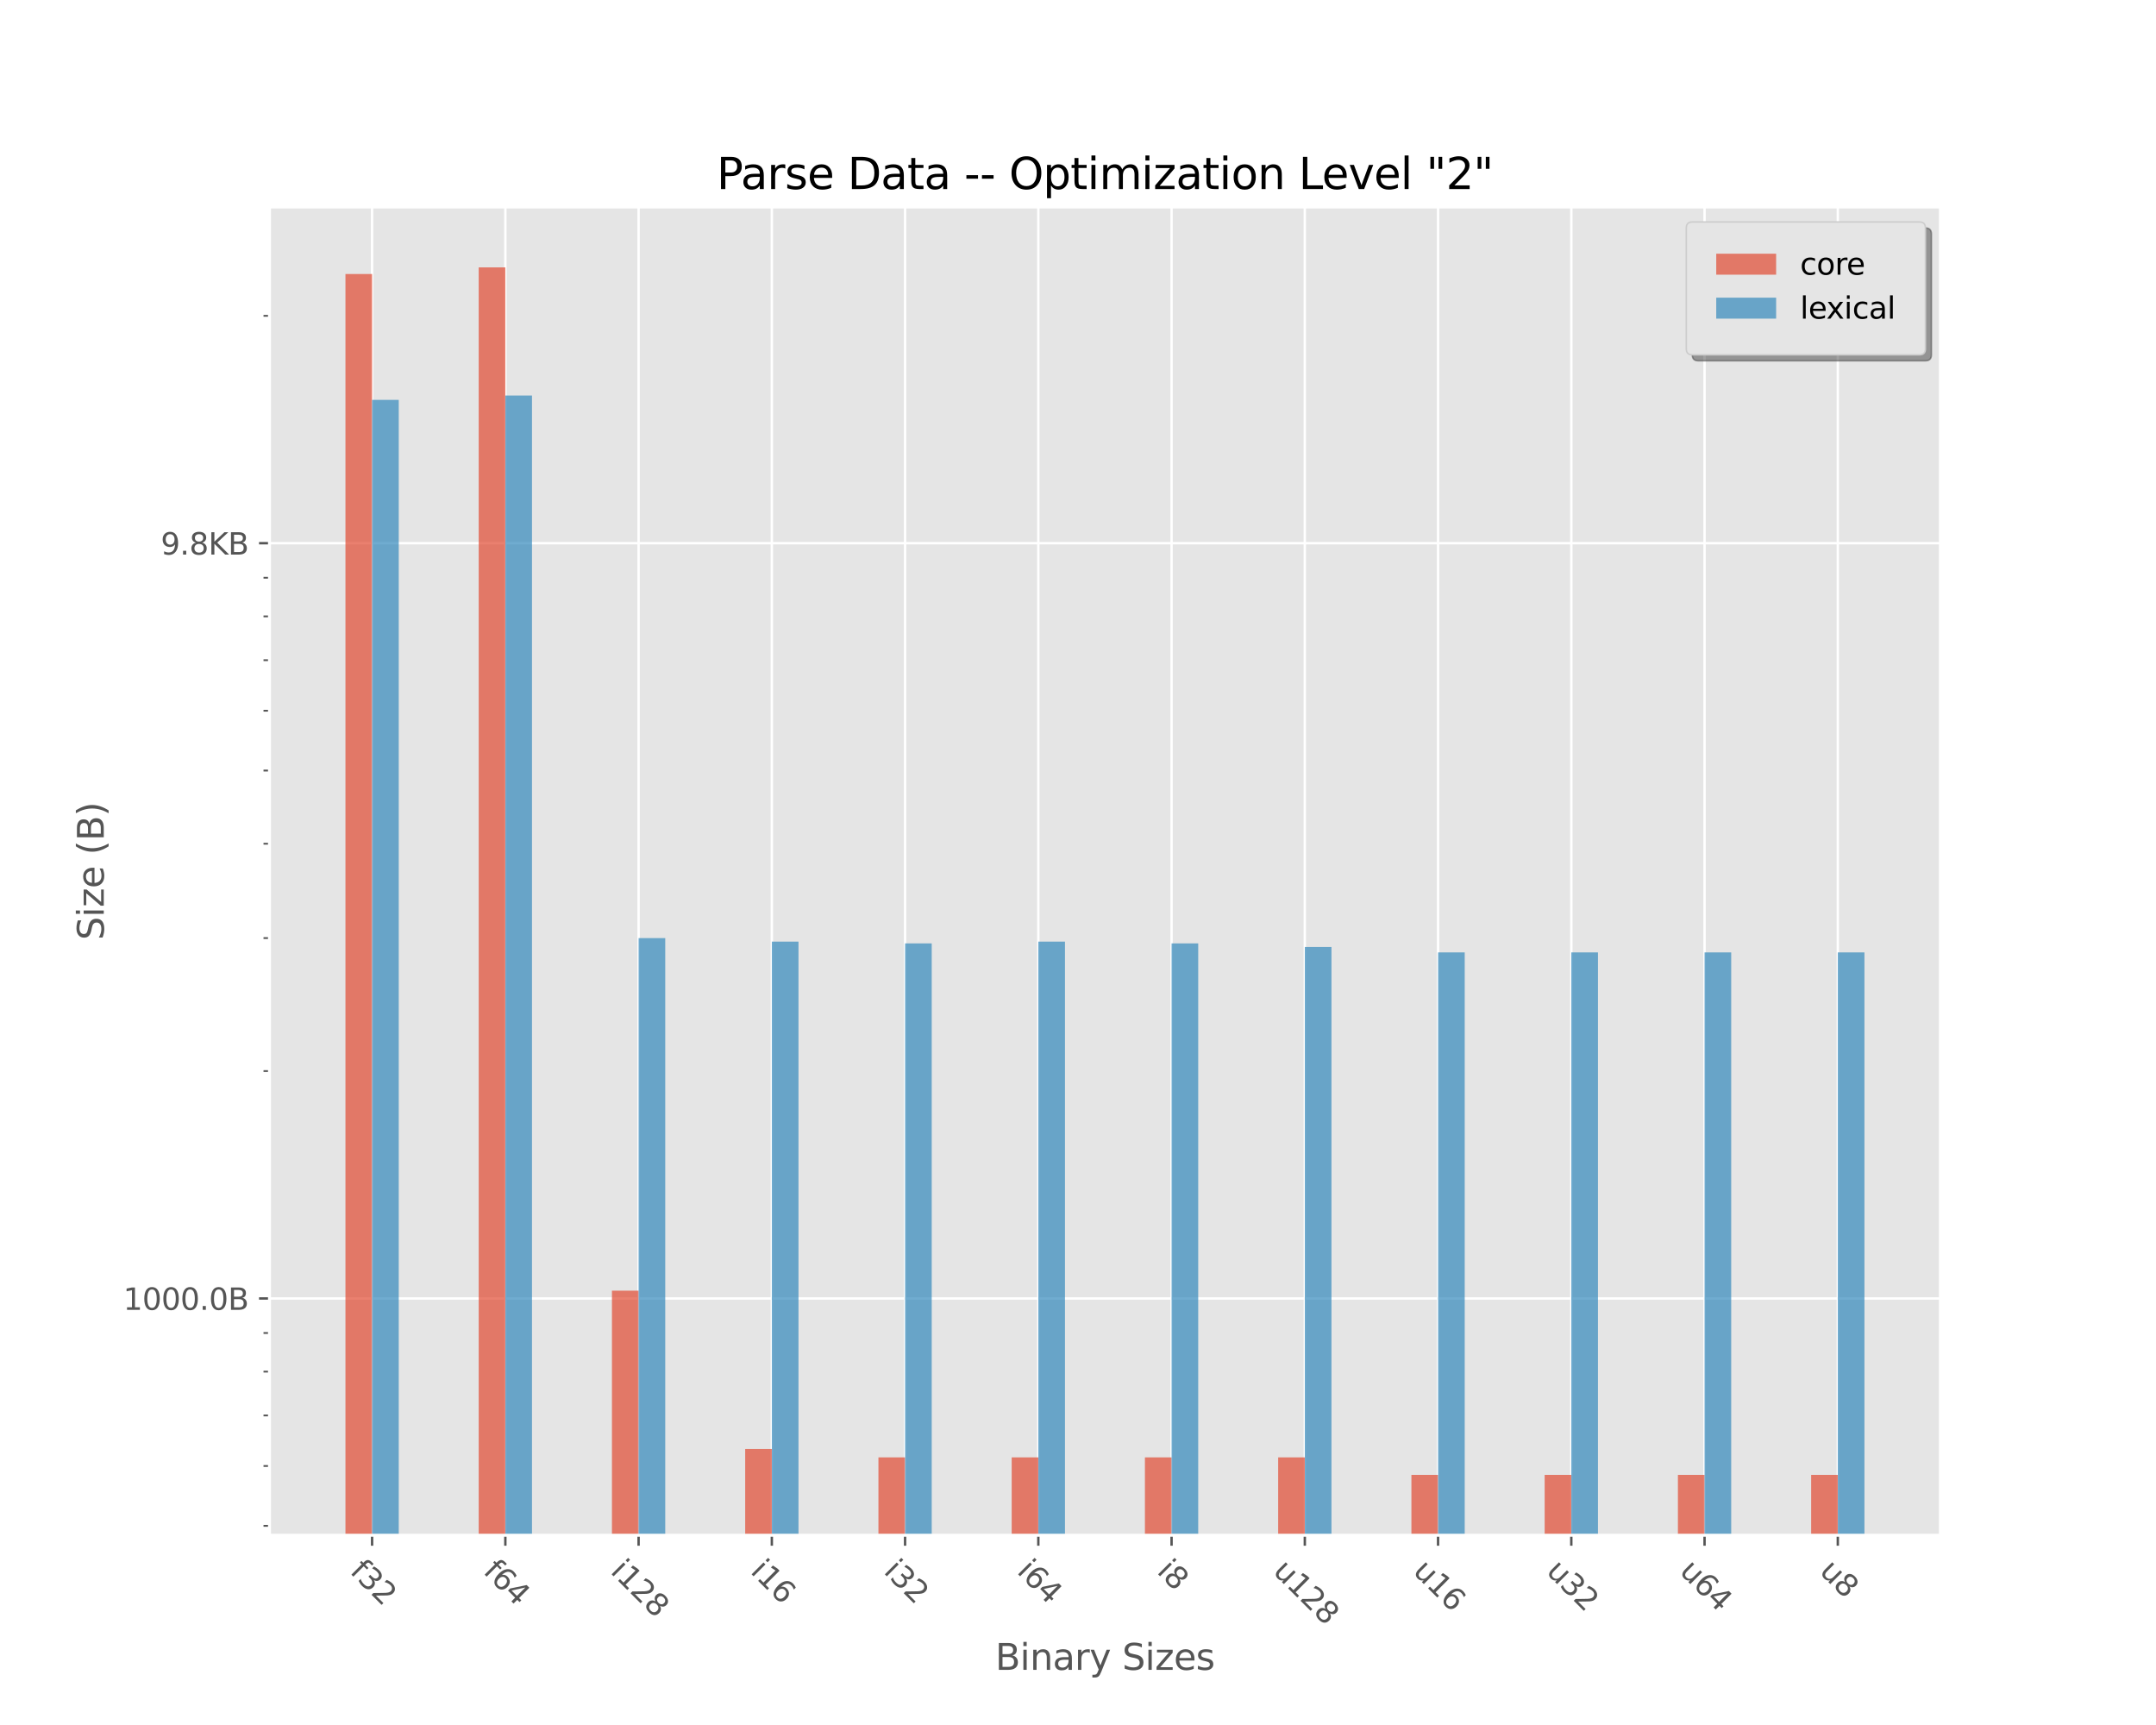 <?xml version="1.0" encoding="utf-8" standalone="no"?>
<!DOCTYPE svg PUBLIC "-//W3C//DTD SVG 1.1//EN"
  "http://www.w3.org/Graphics/SVG/1.1/DTD/svg11.dtd">
<svg height="576pt" version="1.1" viewBox="0 0 720 576" width="720pt" xmlns="http://www.w3.org/2000/svg" xmlns:xlink="http://www.w3.org/1999/xlink">
 <defs>
  <style type="text/css">*{stroke-linecap:butt;stroke-linejoin:round;}</style>
 </defs>
 <g id="figure_1">
  <g id="patch_1">
   <path d="M 0 576 
L 720 576 
L 720 0 
L 0 0 
z
" style="fill:#ffffff;"/>
  </g>
  <g id="axes_1">
   <g id="patch_2">
    <path d="M 90 512.64 
L 648 512.64 
L 648 69.12 
L 90 69.12 
z
" style="fill:#e5e5e5;"/>
   </g>
   <g id="matplotlib.axis_1">
    <g id="xtick_1">
     <g id="line2d_1">
      <path clip-path="url(#p2323134f44)" d="M 124.263 512.64 
L 124.263 69.12 
" style="fill:none;stroke:#ffffff;stroke-linecap:square;stroke-width:0.8;"/>
     </g>
     <g id="line2d_2">
      <defs>
       <path d="M 0 0 
L 0 3.5 
" id="mc008e72907" style="stroke:#555555;stroke-width:0.8;"/>
      </defs>
      <g>
       <use style="fill:#555555;stroke:#555555;stroke-width:0.8;" x="124.263" xlink:href="#mc008e72907" y="512.64"/>
      </g>
     </g>
     <g id="text_1">
      <!-- f32 -->
      <g style="fill:#555555;" transform="translate(116.568 525.013)rotate(-315)scale(0.1 -0.1)">
       <defs>
        <path d="M 2375 4863 
L 2375 4384 
L 1825 4384 
Q 1516 4384 1395 4259 
Q 1275 4134 1275 3809 
L 1275 3500 
L 2222 3500 
L 2222 3053 
L 1275 3053 
L 1275 0 
L 697 0 
L 697 3053 
L 147 3053 
L 147 3500 
L 697 3500 
L 697 3744 
Q 697 4328 969 4595 
Q 1241 4863 1831 4863 
L 2375 4863 
z
" id="DejaVuSans-66" transform="scale(0.016)"/>
        <path d="M 2597 2516 
Q 3050 2419 3304 2112 
Q 3559 1806 3559 1356 
Q 3559 666 3084 287 
Q 2609 -91 1734 -91 
Q 1441 -91 1130 -33 
Q 819 25 488 141 
L 488 750 
Q 750 597 1062 519 
Q 1375 441 1716 441 
Q 2309 441 2620 675 
Q 2931 909 2931 1356 
Q 2931 1769 2642 2001 
Q 2353 2234 1838 2234 
L 1294 2234 
L 1294 2753 
L 1863 2753 
Q 2328 2753 2575 2939 
Q 2822 3125 2822 3475 
Q 2822 3834 2567 4026 
Q 2313 4219 1838 4219 
Q 1578 4219 1281 4162 
Q 984 4106 628 3988 
L 628 4550 
Q 988 4650 1302 4700 
Q 1616 4750 1894 4750 
Q 2613 4750 3031 4423 
Q 3450 4097 3450 3541 
Q 3450 3153 3228 2886 
Q 3006 2619 2597 2516 
z
" id="DejaVuSans-33" transform="scale(0.016)"/>
        <path d="M 1228 531 
L 3431 531 
L 3431 0 
L 469 0 
L 469 531 
Q 828 903 1448 1529 
Q 2069 2156 2228 2338 
Q 2531 2678 2651 2914 
Q 2772 3150 2772 3378 
Q 2772 3750 2511 3984 
Q 2250 4219 1831 4219 
Q 1534 4219 1204 4116 
Q 875 4013 500 3803 
L 500 4441 
Q 881 4594 1212 4672 
Q 1544 4750 1819 4750 
Q 2544 4750 2975 4387 
Q 3406 4025 3406 3419 
Q 3406 3131 3298 2873 
Q 3191 2616 2906 2266 
Q 2828 2175 2409 1742 
Q 1991 1309 1228 531 
z
" id="DejaVuSans-32" transform="scale(0.016)"/>
       </defs>
       <use xlink:href="#DejaVuSans-66"/>
       <use x="35.205" xlink:href="#DejaVuSans-33"/>
       <use x="98.828" xlink:href="#DejaVuSans-32"/>
      </g>
     </g>
    </g>
    <g id="xtick_2">
     <g id="line2d_3">
      <path clip-path="url(#p2323134f44)" d="M 168.761 512.64 
L 168.761 69.12 
" style="fill:none;stroke:#ffffff;stroke-linecap:square;stroke-width:0.8;"/>
     </g>
     <g id="line2d_4">
      <g>
       <use style="fill:#555555;stroke:#555555;stroke-width:0.8;" x="168.761" xlink:href="#mc008e72907" y="512.64"/>
      </g>
     </g>
     <g id="text_2">
      <!-- f64 -->
      <g style="fill:#555555;" transform="translate(161.066 525.013)rotate(-315)scale(0.1 -0.1)">
       <defs>
        <path d="M 2113 2584 
Q 1688 2584 1439 2293 
Q 1191 2003 1191 1497 
Q 1191 994 1439 701 
Q 1688 409 2113 409 
Q 2538 409 2786 701 
Q 3034 994 3034 1497 
Q 3034 2003 2786 2293 
Q 2538 2584 2113 2584 
z
M 3366 4563 
L 3366 3988 
Q 3128 4100 2886 4159 
Q 2644 4219 2406 4219 
Q 1781 4219 1451 3797 
Q 1122 3375 1075 2522 
Q 1259 2794 1537 2939 
Q 1816 3084 2150 3084 
Q 2853 3084 3261 2657 
Q 3669 2231 3669 1497 
Q 3669 778 3244 343 
Q 2819 -91 2113 -91 
Q 1303 -91 875 529 
Q 447 1150 447 2328 
Q 447 3434 972 4092 
Q 1497 4750 2381 4750 
Q 2619 4750 2861 4703 
Q 3103 4656 3366 4563 
z
" id="DejaVuSans-36" transform="scale(0.016)"/>
        <path d="M 2419 4116 
L 825 1625 
L 2419 1625 
L 2419 4116 
z
M 2253 4666 
L 3047 4666 
L 3047 1625 
L 3713 1625 
L 3713 1100 
L 3047 1100 
L 3047 0 
L 2419 0 
L 2419 1100 
L 313 1100 
L 313 1709 
L 2253 4666 
z
" id="DejaVuSans-34" transform="scale(0.016)"/>
       </defs>
       <use xlink:href="#DejaVuSans-66"/>
       <use x="35.205" xlink:href="#DejaVuSans-36"/>
       <use x="98.828" xlink:href="#DejaVuSans-34"/>
      </g>
     </g>
    </g>
    <g id="xtick_3">
     <g id="line2d_5">
      <path clip-path="url(#p2323134f44)" d="M 213.258 512.64 
L 213.258 69.12 
" style="fill:none;stroke:#ffffff;stroke-linecap:square;stroke-width:0.8;"/>
     </g>
     <g id="line2d_6">
      <g>
       <use style="fill:#555555;stroke:#555555;stroke-width:0.8;" x="213.258" xlink:href="#mc008e72907" y="512.64"/>
      </g>
     </g>
     <g id="text_3">
      <!-- i128 -->
      <g style="fill:#555555;" transform="translate(203.577 525.013)rotate(-315)scale(0.1 -0.1)">
       <defs>
        <path d="M 603 3500 
L 1178 3500 
L 1178 0 
L 603 0 
L 603 3500 
z
M 603 4863 
L 1178 4863 
L 1178 4134 
L 603 4134 
L 603 4863 
z
" id="DejaVuSans-69" transform="scale(0.016)"/>
        <path d="M 794 531 
L 1825 531 
L 1825 4091 
L 703 3866 
L 703 4441 
L 1819 4666 
L 2450 4666 
L 2450 531 
L 3481 531 
L 3481 0 
L 794 0 
L 794 531 
z
" id="DejaVuSans-31" transform="scale(0.016)"/>
        <path d="M 2034 2216 
Q 1584 2216 1326 1975 
Q 1069 1734 1069 1313 
Q 1069 891 1326 650 
Q 1584 409 2034 409 
Q 2484 409 2743 651 
Q 3003 894 3003 1313 
Q 3003 1734 2745 1975 
Q 2488 2216 2034 2216 
z
M 1403 2484 
Q 997 2584 770 2862 
Q 544 3141 544 3541 
Q 544 4100 942 4425 
Q 1341 4750 2034 4750 
Q 2731 4750 3128 4425 
Q 3525 4100 3525 3541 
Q 3525 3141 3298 2862 
Q 3072 2584 2669 2484 
Q 3125 2378 3379 2068 
Q 3634 1759 3634 1313 
Q 3634 634 3220 271 
Q 2806 -91 2034 -91 
Q 1263 -91 848 271 
Q 434 634 434 1313 
Q 434 1759 690 2068 
Q 947 2378 1403 2484 
z
M 1172 3481 
Q 1172 3119 1398 2916 
Q 1625 2713 2034 2713 
Q 2441 2713 2670 2916 
Q 2900 3119 2900 3481 
Q 2900 3844 2670 4047 
Q 2441 4250 2034 4250 
Q 1625 4250 1398 4047 
Q 1172 3844 1172 3481 
z
" id="DejaVuSans-38" transform="scale(0.016)"/>
       </defs>
       <use xlink:href="#DejaVuSans-69"/>
       <use x="27.783" xlink:href="#DejaVuSans-31"/>
       <use x="91.406" xlink:href="#DejaVuSans-32"/>
       <use x="155.029" xlink:href="#DejaVuSans-38"/>
      </g>
     </g>
    </g>
    <g id="xtick_4">
     <g id="line2d_7">
      <path clip-path="url(#p2323134f44)" d="M 257.756 512.64 
L 257.756 69.12 
" style="fill:none;stroke:#ffffff;stroke-linecap:square;stroke-width:0.8;"/>
     </g>
     <g id="line2d_8">
      <g>
       <use style="fill:#555555;stroke:#555555;stroke-width:0.8;" x="257.756" xlink:href="#mc008e72907" y="512.64"/>
      </g>
     </g>
     <g id="text_4">
      <!-- i16 -->
      <g style="fill:#555555;" transform="translate(250.324 525.013)rotate(-315)scale(0.1 -0.1)">
       <use xlink:href="#DejaVuSans-69"/>
       <use x="27.783" xlink:href="#DejaVuSans-31"/>
       <use x="91.406" xlink:href="#DejaVuSans-36"/>
      </g>
     </g>
    </g>
    <g id="xtick_5">
     <g id="line2d_9">
      <path clip-path="url(#p2323134f44)" d="M 302.254 512.64 
L 302.254 69.12 
" style="fill:none;stroke:#ffffff;stroke-linecap:square;stroke-width:0.8;"/>
     </g>
     <g id="line2d_10">
      <g>
       <use style="fill:#555555;stroke:#555555;stroke-width:0.8;" x="302.254" xlink:href="#mc008e72907" y="512.64"/>
      </g>
     </g>
     <g id="text_5">
      <!-- i32 -->
      <g style="fill:#555555;" transform="translate(294.821 525.013)rotate(-315)scale(0.1 -0.1)">
       <use xlink:href="#DejaVuSans-69"/>
       <use x="27.783" xlink:href="#DejaVuSans-33"/>
       <use x="91.406" xlink:href="#DejaVuSans-32"/>
      </g>
     </g>
    </g>
    <g id="xtick_6">
     <g id="line2d_11">
      <path clip-path="url(#p2323134f44)" d="M 346.751 512.64 
L 346.751 69.12 
" style="fill:none;stroke:#ffffff;stroke-linecap:square;stroke-width:0.8;"/>
     </g>
     <g id="line2d_12">
      <g>
       <use style="fill:#555555;stroke:#555555;stroke-width:0.8;" x="346.751" xlink:href="#mc008e72907" y="512.64"/>
      </g>
     </g>
     <g id="text_6">
      <!-- i64 -->
      <g style="fill:#555555;" transform="translate(339.319 525.013)rotate(-315)scale(0.1 -0.1)">
       <use xlink:href="#DejaVuSans-69"/>
       <use x="27.783" xlink:href="#DejaVuSans-36"/>
       <use x="91.406" xlink:href="#DejaVuSans-34"/>
      </g>
     </g>
    </g>
    <g id="xtick_7">
     <g id="line2d_13">
      <path clip-path="url(#p2323134f44)" d="M 391.249 512.64 
L 391.249 69.12 
" style="fill:none;stroke:#ffffff;stroke-linecap:square;stroke-width:0.8;"/>
     </g>
     <g id="line2d_14">
      <g>
       <use style="fill:#555555;stroke:#555555;stroke-width:0.8;" x="391.249" xlink:href="#mc008e72907" y="512.64"/>
      </g>
     </g>
     <g id="text_7">
      <!-- i8 -->
      <g style="fill:#555555;" transform="translate(386.066 525.013)rotate(-315)scale(0.1 -0.1)">
       <use xlink:href="#DejaVuSans-69"/>
       <use x="27.783" xlink:href="#DejaVuSans-38"/>
      </g>
     </g>
    </g>
    <g id="xtick_8">
     <g id="line2d_15">
      <path clip-path="url(#p2323134f44)" d="M 435.746 512.64 
L 435.746 69.12 
" style="fill:none;stroke:#ffffff;stroke-linecap:square;stroke-width:0.8;"/>
     </g>
     <g id="line2d_16">
      <g>
       <use style="fill:#555555;stroke:#555555;stroke-width:0.8;" x="435.746" xlink:href="#mc008e72907" y="512.64"/>
      </g>
     </g>
     <g id="text_8">
      <!-- u128 -->
      <g style="fill:#555555;" transform="translate(424.806 525.013)rotate(-315)scale(0.1 -0.1)">
       <defs>
        <path d="M 544 1381 
L 544 3500 
L 1119 3500 
L 1119 1403 
Q 1119 906 1312 657 
Q 1506 409 1894 409 
Q 2359 409 2629 706 
Q 2900 1003 2900 1516 
L 2900 3500 
L 3475 3500 
L 3475 0 
L 2900 0 
L 2900 538 
Q 2691 219 2414 64 
Q 2138 -91 1772 -91 
Q 1169 -91 856 284 
Q 544 659 544 1381 
z
M 1991 3584 
L 1991 3584 
z
" id="DejaVuSans-75" transform="scale(0.016)"/>
       </defs>
       <use xlink:href="#DejaVuSans-75"/>
       <use x="63.379" xlink:href="#DejaVuSans-31"/>
       <use x="127.002" xlink:href="#DejaVuSans-32"/>
       <use x="190.625" xlink:href="#DejaVuSans-38"/>
      </g>
     </g>
    </g>
    <g id="xtick_9">
     <g id="line2d_17">
      <path clip-path="url(#p2323134f44)" d="M 480.244 512.64 
L 480.244 69.12 
" style="fill:none;stroke:#ffffff;stroke-linecap:square;stroke-width:0.8;"/>
     </g>
     <g id="line2d_18">
      <g>
       <use style="fill:#555555;stroke:#555555;stroke-width:0.8;" x="480.244" xlink:href="#mc008e72907" y="512.64"/>
      </g>
     </g>
     <g id="text_9">
      <!-- u16 -->
      <g style="fill:#555555;" transform="translate(471.553 525.013)rotate(-315)scale(0.1 -0.1)">
       <use xlink:href="#DejaVuSans-75"/>
       <use x="63.379" xlink:href="#DejaVuSans-31"/>
       <use x="127.002" xlink:href="#DejaVuSans-36"/>
      </g>
     </g>
    </g>
    <g id="xtick_10">
     <g id="line2d_19">
      <path clip-path="url(#p2323134f44)" d="M 524.742 512.64 
L 524.742 69.12 
" style="fill:none;stroke:#ffffff;stroke-linecap:square;stroke-width:0.8;"/>
     </g>
     <g id="line2d_20">
      <g>
       <use style="fill:#555555;stroke:#555555;stroke-width:0.8;" x="524.742" xlink:href="#mc008e72907" y="512.64"/>
      </g>
     </g>
     <g id="text_10">
      <!-- u32 -->
      <g style="fill:#555555;" transform="translate(516.051 525.013)rotate(-315)scale(0.1 -0.1)">
       <use xlink:href="#DejaVuSans-75"/>
       <use x="63.379" xlink:href="#DejaVuSans-33"/>
       <use x="127.002" xlink:href="#DejaVuSans-32"/>
      </g>
     </g>
    </g>
    <g id="xtick_11">
     <g id="line2d_21">
      <path clip-path="url(#p2323134f44)" d="M 569.239 512.64 
L 569.239 69.12 
" style="fill:none;stroke:#ffffff;stroke-linecap:square;stroke-width:0.8;"/>
     </g>
     <g id="line2d_22">
      <g>
       <use style="fill:#555555;stroke:#555555;stroke-width:0.8;" x="569.239" xlink:href="#mc008e72907" y="512.64"/>
      </g>
     </g>
     <g id="text_11">
      <!-- u64 -->
      <g style="fill:#555555;" transform="translate(560.548 525.013)rotate(-315)scale(0.1 -0.1)">
       <use xlink:href="#DejaVuSans-75"/>
       <use x="63.379" xlink:href="#DejaVuSans-36"/>
       <use x="127.002" xlink:href="#DejaVuSans-34"/>
      </g>
     </g>
    </g>
    <g id="xtick_12">
     <g id="line2d_23">
      <path clip-path="url(#p2323134f44)" d="M 613.737 512.64 
L 613.737 69.12 
" style="fill:none;stroke:#ffffff;stroke-linecap:square;stroke-width:0.8;"/>
     </g>
     <g id="line2d_24">
      <g>
       <use style="fill:#555555;stroke:#555555;stroke-width:0.8;" x="613.737" xlink:href="#mc008e72907" y="512.64"/>
      </g>
     </g>
     <g id="text_12">
      <!-- u8 -->
      <g style="fill:#555555;" transform="translate(607.296 525.013)rotate(-315)scale(0.1 -0.1)">
       <use xlink:href="#DejaVuSans-75"/>
       <use x="63.379" xlink:href="#DejaVuSans-38"/>
      </g>
     </g>
    </g>
    <g id="text_13">
     <!-- Binary Sizes -->
     <g style="fill:#555555;" transform="translate(332.37 557.58)scale(0.12 -0.12)">
      <defs>
       <path d="M 1259 2228 
L 1259 519 
L 2272 519 
Q 2781 519 3026 730 
Q 3272 941 3272 1375 
Q 3272 1813 3026 2020 
Q 2781 2228 2272 2228 
L 1259 2228 
z
M 1259 4147 
L 1259 2741 
L 2194 2741 
Q 2656 2741 2882 2914 
Q 3109 3088 3109 3444 
Q 3109 3797 2882 3972 
Q 2656 4147 2194 4147 
L 1259 4147 
z
M 628 4666 
L 2241 4666 
Q 2963 4666 3353 4366 
Q 3744 4066 3744 3513 
Q 3744 3084 3544 2831 
Q 3344 2578 2956 2516 
Q 3422 2416 3680 2098 
Q 3938 1781 3938 1306 
Q 3938 681 3513 340 
Q 3088 0 2303 0 
L 628 0 
L 628 4666 
z
" id="DejaVuSans-42" transform="scale(0.016)"/>
       <path d="M 3513 2113 
L 3513 0 
L 2938 0 
L 2938 2094 
Q 2938 2591 2744 2837 
Q 2550 3084 2163 3084 
Q 1697 3084 1428 2787 
Q 1159 2491 1159 1978 
L 1159 0 
L 581 0 
L 581 3500 
L 1159 3500 
L 1159 2956 
Q 1366 3272 1645 3428 
Q 1925 3584 2291 3584 
Q 2894 3584 3203 3211 
Q 3513 2838 3513 2113 
z
" id="DejaVuSans-6e" transform="scale(0.016)"/>
       <path d="M 2194 1759 
Q 1497 1759 1228 1600 
Q 959 1441 959 1056 
Q 959 750 1161 570 
Q 1363 391 1709 391 
Q 2188 391 2477 730 
Q 2766 1069 2766 1631 
L 2766 1759 
L 2194 1759 
z
M 3341 1997 
L 3341 0 
L 2766 0 
L 2766 531 
Q 2569 213 2275 61 
Q 1981 -91 1556 -91 
Q 1019 -91 701 211 
Q 384 513 384 1019 
Q 384 1609 779 1909 
Q 1175 2209 1959 2209 
L 2766 2209 
L 2766 2266 
Q 2766 2663 2505 2880 
Q 2244 3097 1772 3097 
Q 1472 3097 1187 3025 
Q 903 2953 641 2809 
L 641 3341 
Q 956 3463 1253 3523 
Q 1550 3584 1831 3584 
Q 2591 3584 2966 3190 
Q 3341 2797 3341 1997 
z
" id="DejaVuSans-61" transform="scale(0.016)"/>
       <path d="M 2631 2963 
Q 2534 3019 2420 3045 
Q 2306 3072 2169 3072 
Q 1681 3072 1420 2755 
Q 1159 2438 1159 1844 
L 1159 0 
L 581 0 
L 581 3500 
L 1159 3500 
L 1159 2956 
Q 1341 3275 1631 3429 
Q 1922 3584 2338 3584 
Q 2397 3584 2469 3576 
Q 2541 3569 2628 3553 
L 2631 2963 
z
" id="DejaVuSans-72" transform="scale(0.016)"/>
       <path d="M 2059 -325 
Q 1816 -950 1584 -1140 
Q 1353 -1331 966 -1331 
L 506 -1331 
L 506 -850 
L 844 -850 
Q 1081 -850 1212 -737 
Q 1344 -625 1503 -206 
L 1606 56 
L 191 3500 
L 800 3500 
L 1894 763 
L 2988 3500 
L 3597 3500 
L 2059 -325 
z
" id="DejaVuSans-79" transform="scale(0.016)"/>
       <path id="DejaVuSans-20" transform="scale(0.016)"/>
       <path d="M 3425 4513 
L 3425 3897 
Q 3066 4069 2747 4153 
Q 2428 4238 2131 4238 
Q 1616 4238 1336 4038 
Q 1056 3838 1056 3469 
Q 1056 3159 1242 3001 
Q 1428 2844 1947 2747 
L 2328 2669 
Q 3034 2534 3370 2195 
Q 3706 1856 3706 1288 
Q 3706 609 3251 259 
Q 2797 -91 1919 -91 
Q 1588 -91 1214 -16 
Q 841 59 441 206 
L 441 856 
Q 825 641 1194 531 
Q 1563 422 1919 422 
Q 2459 422 2753 634 
Q 3047 847 3047 1241 
Q 3047 1584 2836 1778 
Q 2625 1972 2144 2069 
L 1759 2144 
Q 1053 2284 737 2584 
Q 422 2884 422 3419 
Q 422 4038 858 4394 
Q 1294 4750 2059 4750 
Q 2388 4750 2728 4690 
Q 3069 4631 3425 4513 
z
" id="DejaVuSans-53" transform="scale(0.016)"/>
       <path d="M 353 3500 
L 3084 3500 
L 3084 2975 
L 922 459 
L 3084 459 
L 3084 0 
L 275 0 
L 275 525 
L 2438 3041 
L 353 3041 
L 353 3500 
z
" id="DejaVuSans-7a" transform="scale(0.016)"/>
       <path d="M 3597 1894 
L 3597 1613 
L 953 1613 
Q 991 1019 1311 708 
Q 1631 397 2203 397 
Q 2534 397 2845 478 
Q 3156 559 3463 722 
L 3463 178 
Q 3153 47 2828 -22 
Q 2503 -91 2169 -91 
Q 1331 -91 842 396 
Q 353 884 353 1716 
Q 353 2575 817 3079 
Q 1281 3584 2069 3584 
Q 2775 3584 3186 3129 
Q 3597 2675 3597 1894 
z
M 3022 2063 
Q 3016 2534 2758 2815 
Q 2500 3097 2075 3097 
Q 1594 3097 1305 2825 
Q 1016 2553 972 2059 
L 3022 2063 
z
" id="DejaVuSans-65" transform="scale(0.016)"/>
       <path d="M 2834 3397 
L 2834 2853 
Q 2591 2978 2328 3040 
Q 2066 3103 1784 3103 
Q 1356 3103 1142 2972 
Q 928 2841 928 2578 
Q 928 2378 1081 2264 
Q 1234 2150 1697 2047 
L 1894 2003 
Q 2506 1872 2764 1633 
Q 3022 1394 3022 966 
Q 3022 478 2636 193 
Q 2250 -91 1575 -91 
Q 1294 -91 989 -36 
Q 684 19 347 128 
L 347 722 
Q 666 556 975 473 
Q 1284 391 1588 391 
Q 1994 391 2212 530 
Q 2431 669 2431 922 
Q 2431 1156 2273 1281 
Q 2116 1406 1581 1522 
L 1381 1569 
Q 847 1681 609 1914 
Q 372 2147 372 2553 
Q 372 3047 722 3315 
Q 1072 3584 1716 3584 
Q 2034 3584 2315 3537 
Q 2597 3491 2834 3397 
z
" id="DejaVuSans-73" transform="scale(0.016)"/>
      </defs>
      <use xlink:href="#DejaVuSans-42"/>
      <use x="68.604" xlink:href="#DejaVuSans-69"/>
      <use x="96.387" xlink:href="#DejaVuSans-6e"/>
      <use x="159.766" xlink:href="#DejaVuSans-61"/>
      <use x="221.045" xlink:href="#DejaVuSans-72"/>
      <use x="262.158" xlink:href="#DejaVuSans-79"/>
      <use x="321.338" xlink:href="#DejaVuSans-20"/>
      <use x="353.125" xlink:href="#DejaVuSans-53"/>
      <use x="416.602" xlink:href="#DejaVuSans-69"/>
      <use x="444.385" xlink:href="#DejaVuSans-7a"/>
      <use x="496.875" xlink:href="#DejaVuSans-65"/>
      <use x="558.398" xlink:href="#DejaVuSans-73"/>
     </g>
    </g>
   </g>
   <g id="matplotlib.axis_2">
    <g id="ytick_1">
     <g id="line2d_25">
      <path clip-path="url(#p2323134f44)" d="M 90 433.571 
L 648 433.571 
" style="fill:none;stroke:#ffffff;stroke-linecap:square;stroke-width:0.8;"/>
     </g>
     <g id="line2d_26">
      <defs>
       <path d="M 0 0 
L -3.5 0 
" id="m6bf74115db" style="stroke:#555555;stroke-width:0.8;"/>
      </defs>
      <g>
       <use style="fill:#555555;stroke:#555555;stroke-width:0.8;" x="90" xlink:href="#m6bf74115db" y="433.571"/>
      </g>
     </g>
     <g id="text_14">
      <!-- 1000.0B -->
      <g style="fill:#555555;" transform="translate(41.148 437.37)scale(0.1 -0.1)">
       <defs>
        <path d="M 2034 4250 
Q 1547 4250 1301 3770 
Q 1056 3291 1056 2328 
Q 1056 1369 1301 889 
Q 1547 409 2034 409 
Q 2525 409 2770 889 
Q 3016 1369 3016 2328 
Q 3016 3291 2770 3770 
Q 2525 4250 2034 4250 
z
M 2034 4750 
Q 2819 4750 3233 4129 
Q 3647 3509 3647 2328 
Q 3647 1150 3233 529 
Q 2819 -91 2034 -91 
Q 1250 -91 836 529 
Q 422 1150 422 2328 
Q 422 3509 836 4129 
Q 1250 4750 2034 4750 
z
" id="DejaVuSans-30" transform="scale(0.016)"/>
        <path d="M 684 794 
L 1344 794 
L 1344 0 
L 684 0 
L 684 794 
z
" id="DejaVuSans-2e" transform="scale(0.016)"/>
       </defs>
       <use xlink:href="#DejaVuSans-31"/>
       <use x="63.623" xlink:href="#DejaVuSans-30"/>
       <use x="127.246" xlink:href="#DejaVuSans-30"/>
       <use x="190.869" xlink:href="#DejaVuSans-30"/>
       <use x="254.492" xlink:href="#DejaVuSans-2e"/>
       <use x="286.279" xlink:href="#DejaVuSans-30"/>
       <use x="349.902" xlink:href="#DejaVuSans-42"/>
      </g>
     </g>
    </g>
    <g id="ytick_2">
     <g id="line2d_27">
      <path clip-path="url(#p2323134f44)" d="M 90 181.378 
L 648 181.378 
" style="fill:none;stroke:#ffffff;stroke-linecap:square;stroke-width:0.8;"/>
     </g>
     <g id="line2d_28">
      <g>
       <use style="fill:#555555;stroke:#555555;stroke-width:0.8;" x="90" xlink:href="#m6bf74115db" y="181.378"/>
      </g>
     </g>
     <g id="text_15">
      <!-- 9.8KB -->
      <g style="fill:#555555;" transform="translate(53.678 185.177)scale(0.1 -0.1)">
       <defs>
        <path d="M 703 97 
L 703 672 
Q 941 559 1184 500 
Q 1428 441 1663 441 
Q 2288 441 2617 861 
Q 2947 1281 2994 2138 
Q 2813 1869 2534 1725 
Q 2256 1581 1919 1581 
Q 1219 1581 811 2004 
Q 403 2428 403 3163 
Q 403 3881 828 4315 
Q 1253 4750 1959 4750 
Q 2769 4750 3195 4129 
Q 3622 3509 3622 2328 
Q 3622 1225 3098 567 
Q 2575 -91 1691 -91 
Q 1453 -91 1209 -44 
Q 966 3 703 97 
z
M 1959 2075 
Q 2384 2075 2632 2365 
Q 2881 2656 2881 3163 
Q 2881 3666 2632 3958 
Q 2384 4250 1959 4250 
Q 1534 4250 1286 3958 
Q 1038 3666 1038 3163 
Q 1038 2656 1286 2365 
Q 1534 2075 1959 2075 
z
" id="DejaVuSans-39" transform="scale(0.016)"/>
        <path d="M 628 4666 
L 1259 4666 
L 1259 2694 
L 3353 4666 
L 4166 4666 
L 1850 2491 
L 4331 0 
L 3500 0 
L 1259 2247 
L 1259 0 
L 628 0 
L 628 4666 
z
" id="DejaVuSans-4b" transform="scale(0.016)"/>
       </defs>
       <use xlink:href="#DejaVuSans-39"/>
       <use x="63.623" xlink:href="#DejaVuSans-2e"/>
       <use x="95.41" xlink:href="#DejaVuSans-38"/>
       <use x="159.033" xlink:href="#DejaVuSans-4b"/>
       <use x="224.609" xlink:href="#DejaVuSans-42"/>
      </g>
     </g>
    </g>
    <g id="ytick_3">
     <g id="line2d_29">
      <defs>
       <path d="M 0 0 
L -2 0 
" id="m8ebcf7c9ad" style="stroke:#555555;stroke-width:0.6;"/>
      </defs>
      <g>
       <use style="fill:#555555;stroke:#555555;stroke-width:0.6;" x="90" xlink:href="#m8ebcf7c9ad" y="509.489"/>
      </g>
     </g>
    </g>
    <g id="ytick_4">
     <g id="line2d_30">
      <g>
       <use style="fill:#555555;stroke:#555555;stroke-width:0.6;" x="90" xlink:href="#m8ebcf7c9ad" y="489.52"/>
      </g>
     </g>
    </g>
    <g id="ytick_5">
     <g id="line2d_31">
      <g>
       <use style="fill:#555555;stroke:#555555;stroke-width:0.6;" x="90" xlink:href="#m8ebcf7c9ad" y="472.636"/>
      </g>
     </g>
    </g>
    <g id="ytick_6">
     <g id="line2d_32">
      <g>
       <use style="fill:#555555;stroke:#555555;stroke-width:0.6;" x="90" xlink:href="#m8ebcf7c9ad" y="458.011"/>
      </g>
     </g>
    </g>
    <g id="ytick_7">
     <g id="line2d_33">
      <g>
       <use style="fill:#555555;stroke:#555555;stroke-width:0.6;" x="90" xlink:href="#m8ebcf7c9ad" y="445.111"/>
      </g>
     </g>
    </g>
    <g id="ytick_8">
     <g id="line2d_34">
      <g>
       <use style="fill:#555555;stroke:#555555;stroke-width:0.6;" x="90" xlink:href="#m8ebcf7c9ad" y="357.653"/>
      </g>
     </g>
    </g>
    <g id="ytick_9">
     <g id="line2d_35">
      <g>
       <use style="fill:#555555;stroke:#555555;stroke-width:0.6;" x="90" xlink:href="#m8ebcf7c9ad" y="313.244"/>
      </g>
     </g>
    </g>
    <g id="ytick_10">
     <g id="line2d_36">
      <g>
       <use style="fill:#555555;stroke:#555555;stroke-width:0.6;" x="90" xlink:href="#m8ebcf7c9ad" y="281.736"/>
      </g>
     </g>
    </g>
    <g id="ytick_11">
     <g id="line2d_37">
      <g>
       <use style="fill:#555555;stroke:#555555;stroke-width:0.6;" x="90" xlink:href="#m8ebcf7c9ad" y="257.296"/>
      </g>
     </g>
    </g>
    <g id="ytick_12">
     <g id="line2d_38">
      <g>
       <use style="fill:#555555;stroke:#555555;stroke-width:0.6;" x="90" xlink:href="#m8ebcf7c9ad" y="237.327"/>
      </g>
     </g>
    </g>
    <g id="ytick_13">
     <g id="line2d_39">
      <g>
       <use style="fill:#555555;stroke:#555555;stroke-width:0.6;" x="90" xlink:href="#m8ebcf7c9ad" y="220.443"/>
      </g>
     </g>
    </g>
    <g id="ytick_14">
     <g id="line2d_40">
      <g>
       <use style="fill:#555555;stroke:#555555;stroke-width:0.6;" x="90" xlink:href="#m8ebcf7c9ad" y="205.818"/>
      </g>
     </g>
    </g>
    <g id="ytick_15">
     <g id="line2d_41">
      <g>
       <use style="fill:#555555;stroke:#555555;stroke-width:0.6;" x="90" xlink:href="#m8ebcf7c9ad" y="192.918"/>
      </g>
     </g>
    </g>
    <g id="ytick_16">
     <g id="line2d_42">
      <g>
       <use style="fill:#555555;stroke:#555555;stroke-width:0.6;" x="90" xlink:href="#m8ebcf7c9ad" y="105.46"/>
      </g>
     </g>
    </g>
    <g id="text_16">
     <!-- Size (B) -->
     <g style="fill:#555555;" transform="translate(34.653 313.902)rotate(-90)scale(0.12 -0.12)">
      <defs>
       <path d="M 1984 4856 
Q 1566 4138 1362 3434 
Q 1159 2731 1159 2009 
Q 1159 1288 1364 580 
Q 1569 -128 1984 -844 
L 1484 -844 
Q 1016 -109 783 600 
Q 550 1309 550 2009 
Q 550 2706 781 3412 
Q 1013 4119 1484 4856 
L 1984 4856 
z
" id="DejaVuSans-28" transform="scale(0.016)"/>
       <path d="M 513 4856 
L 1013 4856 
Q 1481 4119 1714 3412 
Q 1947 2706 1947 2009 
Q 1947 1309 1714 600 
Q 1481 -109 1013 -844 
L 513 -844 
Q 928 -128 1133 580 
Q 1338 1288 1338 2009 
Q 1338 2731 1133 3434 
Q 928 4138 513 4856 
z
" id="DejaVuSans-29" transform="scale(0.016)"/>
      </defs>
      <use xlink:href="#DejaVuSans-53"/>
      <use x="63.477" xlink:href="#DejaVuSans-69"/>
      <use x="91.26" xlink:href="#DejaVuSans-7a"/>
      <use x="143.75" xlink:href="#DejaVuSans-65"/>
      <use x="205.273" xlink:href="#DejaVuSans-20"/>
      <use x="237.061" xlink:href="#DejaVuSans-28"/>
      <use x="276.074" xlink:href="#DejaVuSans-42"/>
      <use x="344.678" xlink:href="#DejaVuSans-29"/>
     </g>
    </g>
   </g>
   <g id="patch_3">
    <path clip-path="url(#p2323134f44)" d="M 115.364 253383.153 
L 124.263 253383.153 
L 124.263 91.494 
L 115.364 91.494 
z
" style="fill:#e24a33;opacity:0.7;"/>
   </g>
   <g id="patch_4">
    <path clip-path="url(#p2323134f44)" d="M 159.861 253383.153 
L 168.761 253383.153 
L 168.761 89.28 
L 159.861 89.28 
z
" style="fill:#e24a33;opacity:0.7;"/>
   </g>
   <g id="patch_5">
    <path clip-path="url(#p2323134f44)" d="M 204.359 253383.153 
L 213.258 253383.153 
L 213.258 430.973 
L 204.359 430.973 
z
" style="fill:#e24a33;opacity:0.7;"/>
   </g>
   <g id="patch_6">
    <path clip-path="url(#p2323134f44)" d="M 248.856 253383.153 
L 257.756 253383.153 
L 257.756 483.829 
L 248.856 483.829 
z
" style="fill:#e24a33;opacity:0.7;"/>
   </g>
   <g id="patch_7">
    <path clip-path="url(#p2323134f44)" d="M 293.354 253383.153 
L 302.254 253383.153 
L 302.254 486.637 
L 293.354 486.637 
z
" style="fill:#e24a33;opacity:0.7;"/>
   </g>
   <g id="patch_8">
    <path clip-path="url(#p2323134f44)" d="M 337.852 253383.153 
L 346.751 253383.153 
L 346.751 486.637 
L 337.852 486.637 
z
" style="fill:#e24a33;opacity:0.7;"/>
   </g>
   <g id="patch_9">
    <path clip-path="url(#p2323134f44)" d="M 382.349 253383.153 
L 391.249 253383.153 
L 391.249 486.637 
L 382.349 486.637 
z
" style="fill:#e24a33;opacity:0.7;"/>
   </g>
   <g id="patch_10">
    <path clip-path="url(#p2323134f44)" d="M 426.847 253383.153 
L 435.746 253383.153 
L 435.746 486.637 
L 426.847 486.637 
z
" style="fill:#e24a33;opacity:0.7;"/>
   </g>
   <g id="patch_11">
    <path clip-path="url(#p2323134f44)" d="M 471.344 253383.153 
L 480.244 253383.153 
L 480.244 492.48 
L 471.344 492.48 
z
" style="fill:#e24a33;opacity:0.7;"/>
   </g>
   <g id="patch_12">
    <path clip-path="url(#p2323134f44)" d="M 515.842 253383.153 
L 524.742 253383.153 
L 524.742 492.48 
L 515.842 492.48 
z
" style="fill:#e24a33;opacity:0.7;"/>
   </g>
   <g id="patch_13">
    <path clip-path="url(#p2323134f44)" d="M 560.34 253383.153 
L 569.239 253383.153 
L 569.239 492.48 
L 560.34 492.48 
z
" style="fill:#e24a33;opacity:0.7;"/>
   </g>
   <g id="patch_14">
    <path clip-path="url(#p2323134f44)" d="M 604.837 253383.153 
L 613.737 253383.153 
L 613.737 492.48 
L 604.837 492.48 
z
" style="fill:#e24a33;opacity:0.7;"/>
   </g>
   <g id="patch_15">
    <path clip-path="url(#p2323134f44)" d="M 124.263 253383.153 
L 133.163 253383.153 
L 133.163 133.519 
L 124.263 133.519 
z
" style="fill:#348abd;opacity:0.7;"/>
   </g>
   <g id="patch_16">
    <path clip-path="url(#p2323134f44)" d="M 168.761 253383.153 
L 177.66 253383.153 
L 177.66 132.071 
L 168.761 132.071 
z
" style="fill:#348abd;opacity:0.7;"/>
   </g>
   <g id="patch_17">
    <path clip-path="url(#p2323134f44)" d="M 213.258 253383.153 
L 222.158 253383.153 
L 222.158 313.244 
L 213.258 313.244 
z
" style="fill:#348abd;opacity:0.7;"/>
   </g>
   <g id="patch_18">
    <path clip-path="url(#p2323134f44)" d="M 257.756 253383.153 
L 266.656 253383.153 
L 266.656 314.419 
L 257.756 314.419 
z
" style="fill:#348abd;opacity:0.7;"/>
   </g>
   <g id="patch_19">
    <path clip-path="url(#p2323134f44)" d="M 302.254 253383.153 
L 311.153 253383.153 
L 311.153 315.011 
L 302.254 315.011 
z
" style="fill:#348abd;opacity:0.7;"/>
   </g>
   <g id="patch_20">
    <path clip-path="url(#p2323134f44)" d="M 346.751 253383.153 
L 355.651 253383.153 
L 355.651 314.419 
L 346.751 314.419 
z
" style="fill:#348abd;opacity:0.7;"/>
   </g>
   <g id="patch_21">
    <path clip-path="url(#p2323134f44)" d="M 391.249 253383.153 
L 400.148 253383.153 
L 400.148 315.011 
L 391.249 315.011 
z
" style="fill:#348abd;opacity:0.7;"/>
   </g>
   <g id="patch_22">
    <path clip-path="url(#p2323134f44)" d="M 435.746 253383.153 
L 444.646 253383.153 
L 444.646 316.205 
L 435.746 316.205 
z
" style="fill:#348abd;opacity:0.7;"/>
   </g>
   <g id="patch_23">
    <path clip-path="url(#p2323134f44)" d="M 480.244 253383.153 
L 489.144 253383.153 
L 489.144 318.02 
L 480.244 318.02 
z
" style="fill:#348abd;opacity:0.7;"/>
   </g>
   <g id="patch_24">
    <path clip-path="url(#p2323134f44)" d="M 524.742 253383.153 
L 533.641 253383.153 
L 533.641 318.02 
L 524.742 318.02 
z
" style="fill:#348abd;opacity:0.7;"/>
   </g>
   <g id="patch_25">
    <path clip-path="url(#p2323134f44)" d="M 569.239 253383.153 
L 578.139 253383.153 
L 578.139 318.02 
L 569.239 318.02 
z
" style="fill:#348abd;opacity:0.7;"/>
   </g>
   <g id="patch_26">
    <path clip-path="url(#p2323134f44)" d="M 613.737 253383.153 
L 622.636 253383.153 
L 622.636 318.02 
L 613.737 318.02 
z
" style="fill:#348abd;opacity:0.7;"/>
   </g>
   <g id="patch_27">
    <path d="M 90 512.64 
L 90 69.12 
" style="fill:none;stroke:#ffffff;stroke-linecap:square;stroke-linejoin:miter;"/>
   </g>
   <g id="patch_28">
    <path d="M 648 512.64 
L 648 69.12 
" style="fill:none;stroke:#ffffff;stroke-linecap:square;stroke-linejoin:miter;"/>
   </g>
   <g id="patch_29">
    <path d="M 90 512.64 
L 648 512.64 
" style="fill:none;stroke:#ffffff;stroke-linecap:square;stroke-linejoin:miter;"/>
   </g>
   <g id="patch_30">
    <path d="M 90 69.12 
L 648 69.12 
" style="fill:none;stroke:#ffffff;stroke-linecap:square;stroke-linejoin:miter;"/>
   </g>
   <g id="text_17">
    <!-- Parse Data - - Optimization Level "2" -->
    <g transform="translate(239.331 63.12)scale(0.144 -0.144)">
     <defs>
      <path d="M 1259 4147 
L 1259 2394 
L 2053 2394 
Q 2494 2394 2734 2622 
Q 2975 2850 2975 3272 
Q 2975 3691 2734 3919 
Q 2494 4147 2053 4147 
L 1259 4147 
z
M 628 4666 
L 2053 4666 
Q 2838 4666 3239 4311 
Q 3641 3956 3641 3272 
Q 3641 2581 3239 2228 
Q 2838 1875 2053 1875 
L 1259 1875 
L 1259 0 
L 628 0 
L 628 4666 
z
" id="DejaVuSans-50" transform="scale(0.016)"/>
      <path d="M 1259 4147 
L 1259 519 
L 2022 519 
Q 2988 519 3436 956 
Q 3884 1394 3884 2338 
Q 3884 3275 3436 3711 
Q 2988 4147 2022 4147 
L 1259 4147 
z
M 628 4666 
L 1925 4666 
Q 3281 4666 3915 4102 
Q 4550 3538 4550 2338 
Q 4550 1131 3912 565 
Q 3275 0 1925 0 
L 628 0 
L 628 4666 
z
" id="DejaVuSans-44" transform="scale(0.016)"/>
      <path d="M 1172 4494 
L 1172 3500 
L 2356 3500 
L 2356 3053 
L 1172 3053 
L 1172 1153 
Q 1172 725 1289 603 
Q 1406 481 1766 481 
L 2356 481 
L 2356 0 
L 1766 0 
Q 1100 0 847 248 
Q 594 497 594 1153 
L 594 3053 
L 172 3053 
L 172 3500 
L 594 3500 
L 594 4494 
L 1172 4494 
z
" id="DejaVuSans-74" transform="scale(0.016)"/>
      <path d="M 313 2009 
L 1997 2009 
L 1997 1497 
L 313 1497 
L 313 2009 
z
" id="DejaVuSans-2d" transform="scale(0.016)"/>
      <path d="M 2522 4238 
Q 1834 4238 1429 3725 
Q 1025 3213 1025 2328 
Q 1025 1447 1429 934 
Q 1834 422 2522 422 
Q 3209 422 3611 934 
Q 4013 1447 4013 2328 
Q 4013 3213 3611 3725 
Q 3209 4238 2522 4238 
z
M 2522 4750 
Q 3503 4750 4090 4092 
Q 4678 3434 4678 2328 
Q 4678 1225 4090 567 
Q 3503 -91 2522 -91 
Q 1538 -91 948 565 
Q 359 1222 359 2328 
Q 359 3434 948 4092 
Q 1538 4750 2522 4750 
z
" id="DejaVuSans-4f" transform="scale(0.016)"/>
      <path d="M 1159 525 
L 1159 -1331 
L 581 -1331 
L 581 3500 
L 1159 3500 
L 1159 2969 
Q 1341 3281 1617 3432 
Q 1894 3584 2278 3584 
Q 2916 3584 3314 3078 
Q 3713 2572 3713 1747 
Q 3713 922 3314 415 
Q 2916 -91 2278 -91 
Q 1894 -91 1617 61 
Q 1341 213 1159 525 
z
M 3116 1747 
Q 3116 2381 2855 2742 
Q 2594 3103 2138 3103 
Q 1681 3103 1420 2742 
Q 1159 2381 1159 1747 
Q 1159 1113 1420 752 
Q 1681 391 2138 391 
Q 2594 391 2855 752 
Q 3116 1113 3116 1747 
z
" id="DejaVuSans-70" transform="scale(0.016)"/>
      <path d="M 3328 2828 
Q 3544 3216 3844 3400 
Q 4144 3584 4550 3584 
Q 5097 3584 5394 3201 
Q 5691 2819 5691 2113 
L 5691 0 
L 5113 0 
L 5113 2094 
Q 5113 2597 4934 2840 
Q 4756 3084 4391 3084 
Q 3944 3084 3684 2787 
Q 3425 2491 3425 1978 
L 3425 0 
L 2847 0 
L 2847 2094 
Q 2847 2600 2669 2842 
Q 2491 3084 2119 3084 
Q 1678 3084 1418 2786 
Q 1159 2488 1159 1978 
L 1159 0 
L 581 0 
L 581 3500 
L 1159 3500 
L 1159 2956 
Q 1356 3278 1631 3431 
Q 1906 3584 2284 3584 
Q 2666 3584 2933 3390 
Q 3200 3197 3328 2828 
z
" id="DejaVuSans-6d" transform="scale(0.016)"/>
      <path d="M 1959 3097 
Q 1497 3097 1228 2736 
Q 959 2375 959 1747 
Q 959 1119 1226 758 
Q 1494 397 1959 397 
Q 2419 397 2687 759 
Q 2956 1122 2956 1747 
Q 2956 2369 2687 2733 
Q 2419 3097 1959 3097 
z
M 1959 3584 
Q 2709 3584 3137 3096 
Q 3566 2609 3566 1747 
Q 3566 888 3137 398 
Q 2709 -91 1959 -91 
Q 1206 -91 779 398 
Q 353 888 353 1747 
Q 353 2609 779 3096 
Q 1206 3584 1959 3584 
z
" id="DejaVuSans-6f" transform="scale(0.016)"/>
      <path d="M 628 4666 
L 1259 4666 
L 1259 531 
L 3531 531 
L 3531 0 
L 628 0 
L 628 4666 
z
" id="DejaVuSans-4c" transform="scale(0.016)"/>
      <path d="M 191 3500 
L 800 3500 
L 1894 563 
L 2988 3500 
L 3597 3500 
L 2284 0 
L 1503 0 
L 191 3500 
z
" id="DejaVuSans-76" transform="scale(0.016)"/>
      <path d="M 603 4863 
L 1178 4863 
L 1178 0 
L 603 0 
L 603 4863 
z
" id="DejaVuSans-6c" transform="scale(0.016)"/>
      <path d="M 1147 4666 
L 1147 2931 
L 616 2931 
L 616 4666 
L 1147 4666 
z
M 2328 4666 
L 2328 2931 
L 1797 2931 
L 1797 4666 
L 2328 4666 
z
" id="DejaVuSans-22" transform="scale(0.016)"/>
     </defs>
     <use xlink:href="#DejaVuSans-50"/>
     <use x="55.803" xlink:href="#DejaVuSans-61"/>
     <use x="117.082" xlink:href="#DejaVuSans-72"/>
     <use x="158.195" xlink:href="#DejaVuSans-73"/>
     <use x="210.295" xlink:href="#DejaVuSans-65"/>
     <use x="271.818" xlink:href="#DejaVuSans-20"/>
     <use x="303.605" xlink:href="#DejaVuSans-44"/>
     <use x="380.607" xlink:href="#DejaVuSans-61"/>
     <use x="441.887" xlink:href="#DejaVuSans-74"/>
     <use x="481.096" xlink:href="#DejaVuSans-61"/>
     <use x="542.375" xlink:href="#DejaVuSans-20"/>
     <use x="574.162" xlink:href="#DejaVuSans-2d"/>
     <use x="610.246" xlink:href="#DejaVuSans-2d"/>
     <use x="646.33" xlink:href="#DejaVuSans-20"/>
     <use x="678.117" xlink:href="#DejaVuSans-4f"/>
     <use x="756.828" xlink:href="#DejaVuSans-70"/>
     <use x="820.305" xlink:href="#DejaVuSans-74"/>
     <use x="859.514" xlink:href="#DejaVuSans-69"/>
     <use x="887.297" xlink:href="#DejaVuSans-6d"/>
     <use x="984.709" xlink:href="#DejaVuSans-69"/>
     <use x="1012.492" xlink:href="#DejaVuSans-7a"/>
     <use x="1064.982" xlink:href="#DejaVuSans-61"/>
     <use x="1126.262" xlink:href="#DejaVuSans-74"/>
     <use x="1165.471" xlink:href="#DejaVuSans-69"/>
     <use x="1193.254" xlink:href="#DejaVuSans-6f"/>
     <use x="1254.436" xlink:href="#DejaVuSans-6e"/>
     <use x="1317.814" xlink:href="#DejaVuSans-20"/>
     <use x="1349.602" xlink:href="#DejaVuSans-4c"/>
     <use x="1403.564" xlink:href="#DejaVuSans-65"/>
     <use x="1465.088" xlink:href="#DejaVuSans-76"/>
     <use x="1524.268" xlink:href="#DejaVuSans-65"/>
     <use x="1585.791" xlink:href="#DejaVuSans-6c"/>
     <use x="1613.574" xlink:href="#DejaVuSans-20"/>
     <use x="1645.361" xlink:href="#DejaVuSans-22"/>
     <use x="1691.357" xlink:href="#DejaVuSans-32"/>
     <use x="1754.98" xlink:href="#DejaVuSans-22"/>
    </g>
   </g>
   <g id="legend_1">
    <g id="patch_31">
     <path d="M 567.142 120.476 
L 643 120.476 
Q 645 120.476 645 118.476 
L 645 78.12 
Q 645 76.12 643 76.12 
L 567.142 76.12 
Q 565.142 76.12 565.142 78.12 
L 565.142 118.476 
Q 565.142 120.476 567.142 120.476 
z
" style="fill:#454545;opacity:0.5;stroke:#454545;stroke-linejoin:miter;stroke-width:0.5;"/>
    </g>
    <g id="patch_32">
     <path d="M 565.142 118.476 
L 641 118.476 
Q 643 118.476 643 116.476 
L 643 76.12 
Q 643 74.12 641 74.12 
L 565.142 74.12 
Q 563.142 74.12 563.142 76.12 
L 563.142 116.476 
Q 563.142 118.476 565.142 118.476 
z
" style="fill:#e5e5e5;stroke:#cccccc;stroke-linejoin:miter;stroke-width:0.5;"/>
    </g>
    <g id="patch_33">
     <path d="M 573.142 91.718 
L 593.142 91.718 
L 593.142 84.718 
L 573.142 84.718 
z
" style="fill:#e24a33;opacity:0.7;"/>
    </g>
    <g id="text_18">
     <!-- core -->
     <g transform="translate(601.142 91.718)scale(0.1 -0.1)">
      <defs>
       <path d="M 3122 3366 
L 3122 2828 
Q 2878 2963 2633 3030 
Q 2388 3097 2138 3097 
Q 1578 3097 1268 2742 
Q 959 2388 959 1747 
Q 959 1106 1268 751 
Q 1578 397 2138 397 
Q 2388 397 2633 464 
Q 2878 531 3122 666 
L 3122 134 
Q 2881 22 2623 -34 
Q 2366 -91 2075 -91 
Q 1284 -91 818 406 
Q 353 903 353 1747 
Q 353 2603 823 3093 
Q 1294 3584 2113 3584 
Q 2378 3584 2631 3529 
Q 2884 3475 3122 3366 
z
" id="DejaVuSans-63" transform="scale(0.016)"/>
      </defs>
      <use xlink:href="#DejaVuSans-63"/>
      <use x="54.98" xlink:href="#DejaVuSans-6f"/>
      <use x="116.162" xlink:href="#DejaVuSans-72"/>
      <use x="155.025" xlink:href="#DejaVuSans-65"/>
     </g>
    </g>
    <g id="patch_34">
     <path d="M 573.142 106.397 
L 593.142 106.397 
L 593.142 99.397 
L 573.142 99.397 
z
" style="fill:#348abd;opacity:0.7;"/>
    </g>
    <g id="text_19">
     <!-- lexical -->
     <g transform="translate(601.142 106.397)scale(0.1 -0.1)">
      <defs>
       <path d="M 3513 3500 
L 2247 1797 
L 3578 0 
L 2900 0 
L 1881 1375 
L 863 0 
L 184 0 
L 1544 1831 
L 300 3500 
L 978 3500 
L 1906 2253 
L 2834 3500 
L 3513 3500 
z
" id="DejaVuSans-78" transform="scale(0.016)"/>
      </defs>
      <use xlink:href="#DejaVuSans-6c"/>
      <use x="27.783" xlink:href="#DejaVuSans-65"/>
      <use x="87.557" xlink:href="#DejaVuSans-78"/>
      <use x="146.736" xlink:href="#DejaVuSans-69"/>
      <use x="174.52" xlink:href="#DejaVuSans-63"/>
      <use x="229.5" xlink:href="#DejaVuSans-61"/>
      <use x="290.779" xlink:href="#DejaVuSans-6c"/>
     </g>
    </g>
   </g>
  </g>
 </g>
 <defs>
  <clipPath id="p2323134f44">
   <rect height="443.52" width="558" x="90" y="69.12"/>
  </clipPath>
 </defs>
</svg>
